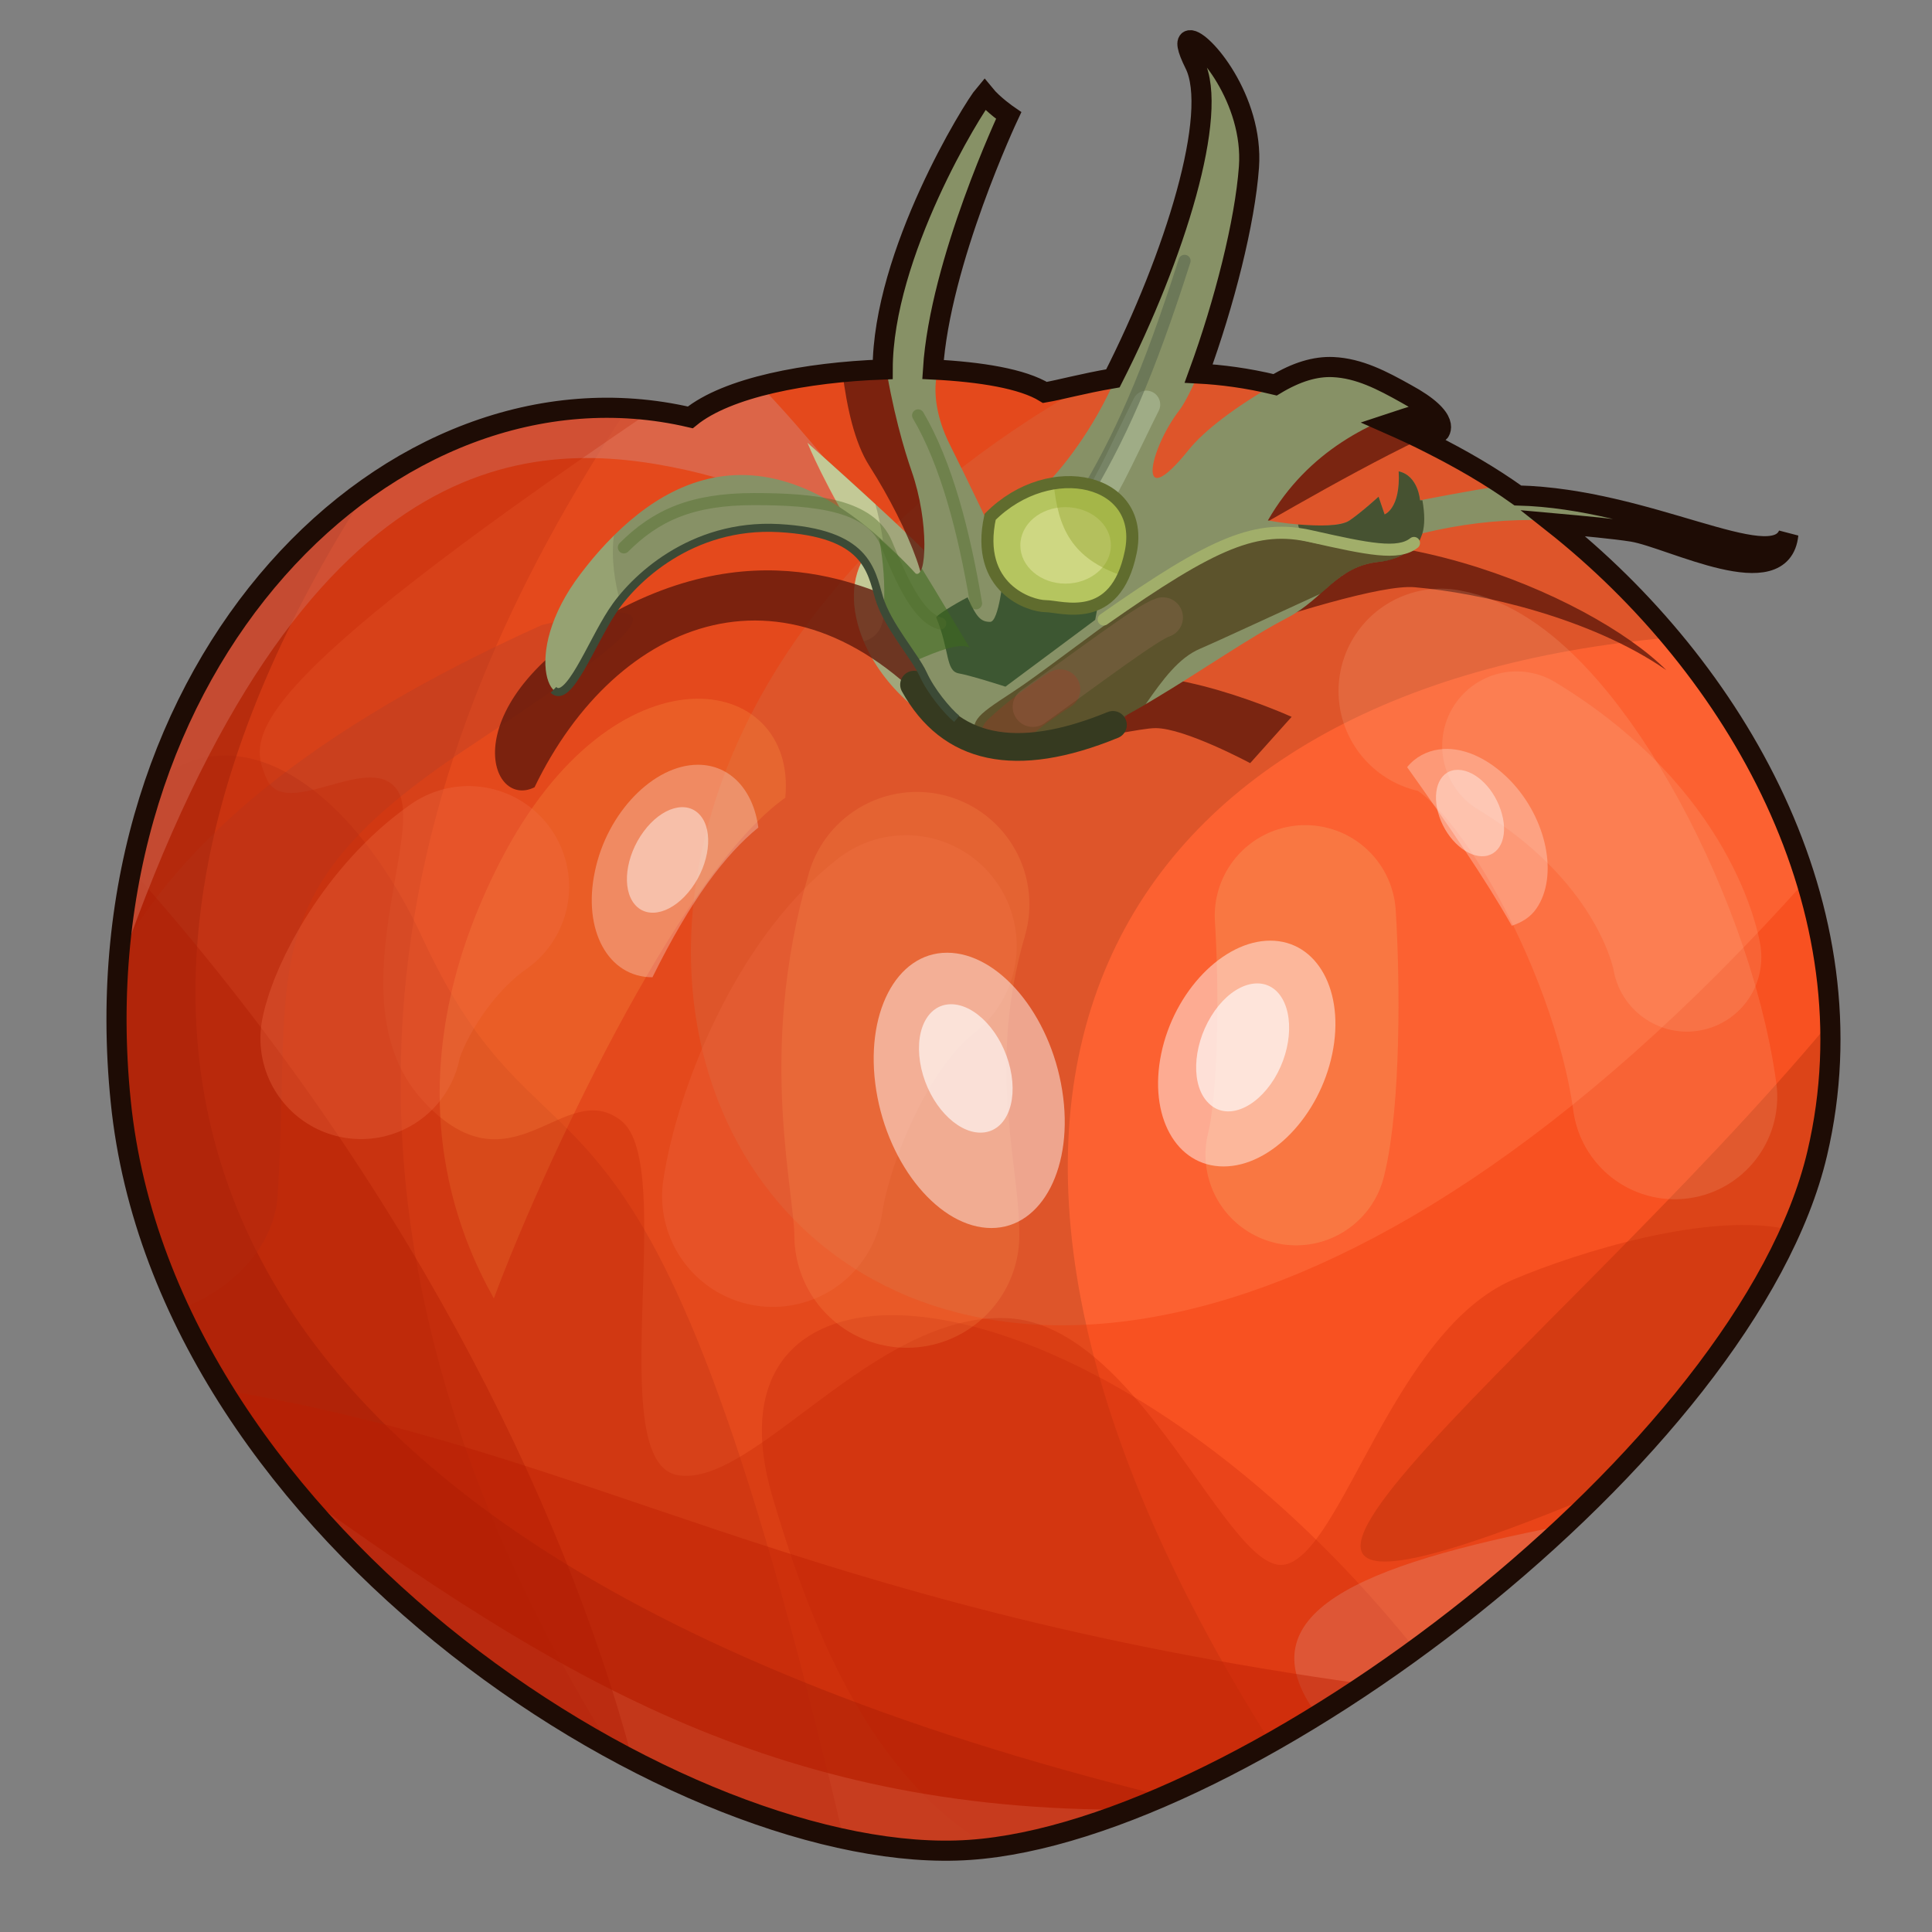 <?xml version="1.0" encoding="UTF-8" standalone="no"?>
<!DOCTYPE svg PUBLIC "-//W3C//DTD SVG 1.0//EN" "http://www.w3.org/TR/2001/REC-SVG-20010904/DTD/svg10.dtd">
<svg xmlns:svg="http://www.w3.org/2000/svg" xmlns="http://www.w3.org/2000/svg" xmlns:xlink="http://www.w3.org/1999/xlink" version="1.0" width="100%" height="100%" viewBox="0 0 48 48" id="tomato01">
<rect x="0" y="0" width="48" height="48" fill="#808080" stroke="none"/>
<defs id="defs2395"/>
<g id="content" style="opacity:1;display:inline">
<path d="M 29.56,1 C 29.46,1.01 29.48,1.19 29.68,1.59 C 30.29,2.81 29.2,6.35 27.65,9.4 C 26.89,9.53 26.32,9.69 25.96,9.75 C 25.41,9.41 24.37,9.24 23.18,9.18 C 23.35,6.5 25.06,2.87 25.06,2.87 C 25.06,2.87 24.68,2.61 24.46,2.34 C 24.17,2.68 21.93,6.31 21.93,9.18 C 20.04,9.25 18.07,9.62 17.15,10.37 C 9.75,8.64 1.89,16.51 3,27.37 C 4.1,38.23 17.16,46.44 24.09,45.96 C 31.01,45.49 43.42,36.05 45.15,28.65 C 46.58,22.56 43.12,16.58 38.59,13 C 39.37,13.07 40.12,13.14 40.56,13.21 C 41.52,13.37 44.27,14.83 44.43,13.28 C 44,14.28 40.95,12.39 37.71,12.31 C 37.01,11.81 36.29,11.4 35.56,11.03 C 35.19,10.84 34.84,10.68 34.5,10.53 C 34.83,10.42 35.09,10.34 35.09,10.34 L 35.75,10.75 C 35.75,10.75 36.11,10.42 34.93,9.78 C 34.34,9.45 33.77,9.15 33.12,9.12 C 32.68,9.1 32.21,9.24 31.68,9.56 C 30.98,9.39 30.34,9.31 29.78,9.28 C 30.42,7.53 30.93,5.52 31.03,4.15 C 31.15,2.46 29.86,0.96 29.56,1 z" id="p3262" style="fill:#fc6131;fill-opacity:1;fill-rule:evenodd;stroke:none"/>
<path d="M 29.56,1 C 29.46,1.01 29.48,1.19 29.68,1.59 C 30.29,2.81 29.2,6.35 27.65,9.4 C 26.89,9.53 26.32,9.69 25.96,9.75 C 25.41,9.41 24.37,9.24 23.18,9.18 C 23.35,6.5 25.06,2.87 25.06,2.87 C 25.06,2.87 24.68,2.61 24.46,2.34 C 24.17,2.68 21.93,6.31 21.93,9.18 C 20.04,9.25 18.07,9.62 17.15,10.37 C 9.75,8.64 1.89,16.51 3,27.37 C 4.1,38.23 17.16,46.44 24.09,45.96 C 26.22,45.82 28.86,44.8 31.56,43.28 C 21.33,27.05 27.73,17.03 41.5,15.84 C 40.61,14.78 39.64,13.82 38.59,13 C 39.37,13.07 40.12,13.14 40.56,13.21 C 41.52,13.37 44.27,14.83 44.43,13.28 C 44,14.28 40.95,12.39 37.71,12.31 C 37.01,11.81 36.29,11.4 35.56,11.03 C 35.19,10.84 34.84,10.68 34.5,10.53 C 34.83,10.42 35.09,10.34 35.09,10.34 L 35.75,10.75 C 35.75,10.75 36.11,10.42 34.93,9.78 C 34.34,9.45 33.77,9.15 33.12,9.12 C 32.68,9.1 32.21,9.24 31.68,9.56 C 30.98,9.39 30.34,9.31 29.78,9.28 C 30.42,7.53 30.93,5.52 31.03,4.15 C 31.15,2.46 29.86,0.96 29.56,1 z" id="p3311" style="fill:#742b15;fill-opacity:0.22;fill-rule:evenodd;stroke:none;display:inline"/>
<path d="M 9.18,12.09 C 5.14,14.91 2.3,20.55 3,27.37 C 4.1,38.23 17.16,46.44 24.09,45.96 C 25.51,45.87 27.16,45.37 28.9,44.62 C 1.66,37.89 1.58,23.82 9.18,12.09 z" id="p3287" style="fill:#2c0303;fill-opacity:0.37;fill-rule:evenodd;stroke:none;display:inline"/>
<path d="M 29.56,1 C 29.46,1.01 29.48,1.19 29.68,1.59 C 30.28,2.78 29.25,6.14 27.78,9.12 C 28.55,8.71 29.38,8.33 30.25,7.96 C 30.67,6.59 30.95,5.18 31.03,4.15 C 31.15,2.46 29.86,0.96 29.56,1 z M 24.46,2.34 C 24.17,2.68 21.93,6.31 21.93,9.18 C 20.04,9.25 18.07,9.62 17.15,10.37 C 9.75,8.64 1.89,16.51 3,27.37 C 4.1,38.23 17.16,46.44 24.09,45.96 C 31.01,45.49 43.42,36.05 45.15,28.65 C 45.69,26.34 45.53,24.03 44.87,21.87 C 21.59,47.91 6.05,21.34 27.06,9.53 C 26.65,9.61 26.2,9.71 25.96,9.75 C 25.41,9.41 24.37,9.24 23.18,9.18 C 23.35,6.5 25.06,2.87 25.06,2.87 C 25.06,2.87 24.68,2.61 24.46,2.34 z" id="p3317" style="fill:#ef3200;fill-opacity:0.33;fill-rule:evenodd;stroke:none;display:inline"/>
<path d="M 21.93,32.68 C 19.61,32.78 18.36,34.32 19.18,37.15 C 20.29,40.94 21.8,44.26 24.62,45.9 C 27.64,45.52 31.53,43.6 35.15,40.96 C 30.51,35.2 25.17,32.55 21.93,32.68 z" id="p3290" style="fill:#b71a00;fill-opacity:0.22;fill-rule:evenodd;stroke:none;display:inline"/>
<path d="M 45.46,25.4 C 38.55,33.69 26.55,42.57 39.68,37.12 C 42.42,34.38 44.51,31.38 45.15,28.65 C 45.41,27.56 45.5,26.47 45.46,25.4 z" id="p3293" style="fill:#b2330c;fill-opacity:0.41;fill-rule:evenodd;stroke:none;display:inline"/>
<path d="M 7.34,37 C 12.05,42.68 19.44,46.28 24.09,45.96 C 25.29,45.88 26.67,45.53 28.12,44.96 C 19.13,45.02 13.71,41.56 7.34,37 z" id="p3296" style="fill:#f8b49f;fill-opacity:0.41;fill-rule:evenodd;stroke:none;display:inline"/>
<path d="M 15.06,10.12 C 8.35,10.13 2,17.53 3,27.37 C 3.71,34.37 9.38,40.25 15.18,43.43 C 6.58,29.49 9.95,18.66 15.59,10.15 C 15.42,10.14 15.23,10.12 15.06,10.12 z" id="p3320" style="fill:#9d210c;fill-opacity:0.18;fill-rule:evenodd;stroke:none;display:inline"/>
<path d="M 15.21,15.21 C 14.85,15.23 14.27,15.33 13.46,15.53 C 7.58,18.18 4.58,20.92 3,23.62 C 2.89,24.82 2.86,26.07 3,27.37 C 3.18,29.18 3.7,30.9 4.46,32.53 C 5.7,32.08 6.82,31.02 6.9,29.68 C 7.25,23.98 6.21,22.19 11.56,18.62 C 14.51,16.65 16.79,15.15 15.21,15.21 z" id="p3384" style="fill:#b23d28;fill-opacity:0.33;fill-rule:evenodd;stroke:none;display:inline"/>
<path d="M 5.37,18.78 C 4.86,18.82 4.35,19.03 3.9,19.4 C 3.08,21.76 2.7,24.45 3,27.37 C 3.95,36.75 13.83,44.15 20.96,45.68 C 15.98,24.42 13.78,30.38 10.5,23.31 C 9.13,20.36 7.14,18.62 5.37,18.78 z" id="p3329" style="fill:#9d210c;fill-opacity:0.18;fill-rule:evenodd;stroke:none;display:inline"/>
<path d="M 38.84,37.9 C 33.76,38.88 30.88,40.09 32.71,42.59 C 34.85,41.27 36.96,39.66 38.84,37.9 z" id="p3332" style="fill:#e9d9d6;fill-opacity:0.26;fill-rule:evenodd;stroke:none;display:inline"/>
<path d="M 5.53,34.53 C 9.91,41.62 18.79,46.32 24.09,45.96 C 26.83,45.78 30.44,44.16 33.9,41.84 C 19.71,39.87 14.72,36.06 5.53,34.53 z" id="p3368" style="fill:#c02105;fill-opacity:0.47;fill-rule:evenodd;stroke:none;display:inline"/>
<path d="M 19.51,19.82 C 19.82,16.68 15.26,15.89 12.43,21.4 C 9.6,26.91 11.48,30.84 12.27,32.26 C 13.37,29.27 16.83,21.71 19.51,19.82 z" id="p3371" style="fill:#fa8d3e;fill-opacity:0.31;fill-rule:evenodd;stroke:none;display:inline"/>
<path d="M 3.25,21.59 C 2.88,23.38 2.79,25.32 3,27.37 C 3.73,34.58 9.73,40.61 15.71,43.71 C 13.99,37.25 9.96,29.12 3.25,21.59 z" id="p3379" style="fill:#a51700;fill-opacity:0.37;fill-rule:evenodd;stroke:none"/>
<path d="M 18.9,9.59 C 18.18,9.78 17.56,10.04 17.15,10.37 C 10.54,8.82 3.58,14.97 2.96,24.06 C 7.54,10.84 13.3,10.85 17.06,11.68 C 20.99,12.56 23.18,15.03 23.18,15.03 C 23.18,15.03 21.31,12.12 18.9,9.59 z" id="p3390" style="fill:#d67c6a;fill-opacity:0.57;fill-rule:evenodd;stroke:none;display:inline"/>
<path d="M 25.84,18.68 C 22.48,18.68 20.38,15.42 21.54,13.74 C 20.49,12.06 20.07,11.01 20.07,11.01 C 20.07,11.01 22.69,13.32 23.53,14.26 C 24.37,15.21 30.89,13.53 29.63,15.42 C 28.37,17.31 27.74,18.78 25.84,18.68 z" id="p3335" style="fill:#a0a77d;fill-opacity:0.98;fill-rule:evenodd;stroke:none;display:inline"/>
<path d="M 20.06,11 C 20.06,11 20.48,12.06 21.53,13.75 C 21.11,14.35 21.13,15.14 21.46,15.93 C 21.74,15.86 21.92,15.65 21.96,15.28 C 22.06,14.48 22.02,13.52 21.75,12.53 C 20.88,11.73 20.06,11 20.06,11 z" id="p3498" style="fill:#d8e0a8;fill-opacity:0.61;fill-rule:evenodd;stroke:none"/>
<path d="M 21.96,8.68 C 21.95,8.85 21.93,9.02 21.93,9.18 C 21.6,9.19 21.27,9.21 20.93,9.25 C 21.04,10.12 21.23,10.99 21.59,11.56 C 22.61,13.16 23.33,15.03 22.75,15.03 C 22.16,15.03 19.39,13 15.31,15.18 C 11.22,17.37 12.11,20.14 13.28,19.56 C 15.32,15.33 19.67,13.59 23.46,17.96 C 24.48,19.13 27.98,18.09 28.71,18.09 C 29.44,18.09 31.06,18.96 31.06,18.96 L 32.09,17.81 C 32.09,17.81 28.88,16.35 27.28,16.93 C 25.67,17.52 33.55,14.44 35.15,14.59 C 36.76,14.73 39.51,15.34 41.4,16.65 C 39.51,14.76 33.67,12.28 29.59,14.03 C 30.95,13.3 33.23,11.9 35.31,10.9 C 35.03,10.77 34.76,10.64 34.5,10.53 C 34.83,10.42 35.09,10.34 35.09,10.34 L 35.71,10.71 C 35.73,10.71 35.76,10.72 35.78,10.71 C 35.78,10.7 35.77,10.7 35.78,10.68 C 35.82,10.56 35.82,10.26 34.93,9.78 C 34.34,9.45 33.77,9.15 33.12,9.12 C 33.06,9.12 32.99,9.15 32.93,9.15 L 24.93,15.46 L 22.75,10.53 L 21.96,8.68 z" id="p3393" style="fill:#61190b;fill-opacity:0.79;fill-rule:evenodd;stroke:none;display:inline"/>
<path d="M 29.56,1 C 29.46,1.01 29.48,1.19 29.68,1.59 C 30.25,2.73 29.34,5.86 27.96,8.75 C 27.48,10.22 26.57,11.42 26.09,11.93 C 24.99,12.15 24.62,13.15 24.62,13.15 C 24.62,13.15 24.08,12.01 23.59,11.03 C 23.28,10.41 23.15,9.71 23.31,9.18 C 23.26,9.18 23.23,9.18 23.18,9.18 C 23.35,6.5 25.06,2.87 25.06,2.87 C 25.06,2.87 24.68,2.61 24.46,2.34 C 24.18,2.66 22.13,6 21.96,8.81 C 22.17,10.2 22.47,11.19 22.65,11.71 C 23.09,12.97 23.02,14.41 22.75,14.25 C 18.86,9.98 16.02,12.17 14.43,14.25 C 12.85,16.32 13.78,17.96 14.28,16.87 C 14.77,15.78 15.85,13.2 19.03,13.09 C 22.2,12.98 21.54,14.89 22.53,16.09 C 23.51,17.29 23.6,18.85 25.21,18.75 C 27.34,18.61 30.07,16.34 32,15.34 C 32.89,14.87 33.22,14.07 34.25,13.96 C 34.85,13.9 35.23,13.57 35.34,13.25 C 37.24,12.79 38.93,12.85 40.37,13.18 C 40.42,13.19 40.52,13.21 40.56,13.21 C 41.52,13.37 44.27,14.83 44.43,13.28 C 44,14.28 40.95,12.39 37.71,12.31 C 37.59,12.22 37.47,12.14 37.34,12.06 C 36.35,12.22 35.28,12.43 35.28,12.43 C 35.28,12.43 35.24,11.82 34.75,11.71 C 34.8,12.64 34.4,12.78 34.4,12.78 L 34.25,12.34 C 34.25,12.34 33.85,12.71 33.53,12.93 C 33.2,13.15 32.1,13.04 31.5,12.93 C 32.5,11.19 34.11,10.43 35.37,10.09 C 35.25,10 35.14,9.89 34.93,9.78 C 34.34,9.45 33.77,9.15 33.12,9.12 C 32.68,9.1 32.21,9.24 31.68,9.56 C 31.67,9.55 31.66,9.56 31.65,9.56 C 30.71,10.1 29.92,10.69 29.53,11.18 C 28.21,12.82 28.54,11.17 29.31,10.18 C 29.41,10.05 29.58,9.73 29.78,9.28 C 30.42,7.53 30.93,5.52 31.03,4.15 C 31.15,2.46 29.86,0.96 29.56,1 z" id="p3278" style="fill:#879166;fill-opacity:1;fill-rule:evenodd;stroke:none"/>
<path d="M 15.06,10.12 C 8.35,10.13 2,17.53 3,27.37 C 4.1,38.23 17.16,46.44 24.09,45.96 C 30.43,45.53 41.37,37.58 44.5,30.56 C 42.48,30.07 39.16,31.13 37.62,31.78 C 34.63,33.04 33.35,38.56 31.93,38.87 C 30.52,39.18 28.33,32.9 25.03,32.75 C 21.72,32.59 18.73,36.97 16.84,36.65 C 14.95,36.34 16.85,28.94 15.43,27.84 C 14.02,26.74 12.73,29.73 10.53,27.37 C 8.32,25.01 10.53,20.78 9.9,19.68 C 9.27,18.58 7.09,20.44 6.62,19.34 C 6.18,18.31 5.86,17.21 16.18,10.21 C 15.81,10.17 15.43,10.12 15.06,10.12 z" id="p3404" style="fill:#c12302;fill-opacity:0.27;fill-rule:evenodd;stroke:none;display:inline"/>
<path d="M 11.64,22.03 C 10.07,23.13 9.12,25.02 8.97,25.8" id="p3410" style="fill:none;fill-rule:evenodd;stroke:#ef6f47;stroke-width:5;stroke-linecap:round;stroke-linejoin:miter;stroke-miterlimit:4;stroke-dasharray:none;stroke-opacity:0.31"/>
<path d="M 22.51,23.5 C 20.65,24.95 19.46,28 19.2,29.72" id="p3412" style="fill:none;fill-rule:evenodd;stroke:#ef6f47;stroke-width:5.5;stroke-linecap:round;stroke-linejoin:miter;stroke-miterlimit:4;stroke-dasharray:none;stroke-opacity:0.26"/>
<path d="M 32.43,22.75 C 32.54,24.47 32.54,27.32 32.2,28.69" id="p3414" style="fill:none;fill-rule:evenodd;stroke:#f4a063;stroke-width:4.5;stroke-linecap:round;stroke-linejoin:miter;stroke-miterlimit:4;stroke-dasharray:none;stroke-opacity:0.36"/>
<path d="M 37.68,18.53 C 41.45,20.81 41.91,23.78 41.91,23.78" id="p3424" style="fill:none;fill-rule:evenodd;stroke:#f9c199;stroke-width:3.70;stroke-linecap:round;stroke-linejoin:miter;stroke-miterlimit:4;stroke-dasharray:none;stroke-opacity:0.17"/>
<path d="M 35.8,17.17 C 37.93,17.53 41.02,22.98 41.61,27.25" id="p3446" style="fill:none;fill-rule:evenodd;stroke:#f9c199;stroke-width:5.09;stroke-linecap:round;stroke-linejoin:miter;stroke-miterlimit:4;stroke-dasharray:none;stroke-opacity:0.17"/>
<path d="M 22.78,22.47 C 21.66,26.33 22.53,29.2 22.53,30.69" id="p3448" style="fill:none;fill-rule:evenodd;stroke:#ffa15d;stroke-width:5.59;stroke-linecap:round;stroke-linejoin:miter;stroke-miterlimit:4;stroke-dasharray:none;stroke-opacity:0.18"/>
<path d="M 31.28,13.25 C 29.96,13.46 26.35,16.42 25.18,17.18 C 24.14,17.86 24.15,17.87 24.21,18.53 C 24.47,18.69 24.79,18.77 25.21,18.75 C 26.21,18.68 27.35,18.15 28.46,17.5 C 28.89,16.88 29.29,16.34 29.81,16.12 C 30.12,15.99 31.52,15.34 32.81,14.75 C 33.22,14.38 33.6,14.03 34.25,13.96 C 34.52,13.94 34.72,13.86 34.9,13.75 C 33.81,13.81 32.29,13.39 31.5,13.25 C 31.43,13.23 31.36,13.23 31.28,13.25 z" id="p3450" style="fill:#3d2400;fill-opacity:0.57;fill-rule:evenodd;stroke:none;display:inline"/>
<path d="M 34.75,11.71 C 34.8,12.64 34.4,12.78 34.4,12.78 L 34.25,12.34 C 34.25,12.34 33.85,12.71 33.53,12.93 C 33.31,13.08 32.77,13.07 32.25,13.03 C 32.27,13.17 32.35,13.3 32.81,13.4 C 33.29,13.5 34.48,14.03 35.06,13.65 C 35.07,13.64 35.08,13.63 35.09,13.62 C 35.13,13.59 35.18,13.54 35.21,13.5 C 35.22,13.48 35.24,13.48 35.25,13.46 C 35.29,13.4 35.31,13.33 35.34,13.25 C 35.4,13.04 35.4,12.78 35.34,12.43 C 35.34,12.43 35.28,12.43 35.28,12.43 C 35.28,12.43 35.24,11.82 34.75,11.71 z" id="p3483" style="fill:#1f2c10;fill-opacity:0.61;fill-rule:evenodd;stroke:none"/>
<path d="M 27.42,15.39 C 30.17,13.46 31.23,13.01 32.6,13.33 C 33.98,13.64 34.74,13.8 35.13,13.49" id="p3453" style="fill:none;fill-rule:evenodd;stroke:#a1ae6a;stroke-width:0.30;stroke-linecap:round;stroke-linejoin:miter;stroke-miterlimit:4;stroke-dasharray:none;stroke-opacity:1;display:inline"/>
<path d="M 23.26,15.34 C 23.6,16.17 23.49,16.67 23.82,16.73 C 24.15,16.79 24.98,17.06 24.98,17.06 L 27.21,15.4 L 27.48,13.95 L 24.93,14.29 C 24.93,14.29 24.82,15.45 24.6,15.45 C 24.37,15.45 24.26,15.34 24.04,14.84 C 23.71,15.01 23.26,15.29 23.26,15.34 z" id="p3461" style="fill:#1f401d;fill-opacity:0.70;fill-rule:evenodd;stroke:none;display:inline"/>
<path d="M 28.48,10.05 C 28.02,10.97 27.52,12.08 27.21,12.5" id="p3491" style="fill:none;fill-rule:evenodd;stroke:#d7e9ce;stroke-width:0.69;stroke-linecap:round;stroke-linejoin:miter;stroke-miterlimit:4;stroke-dasharray:none;stroke-opacity:0.31;display:inline"/>
<path d="M 29.43,6.48 C 28.51,9.36 27.82,10.89 26.87,12.46" id="p3488" style="fill:none;fill-rule:evenodd;stroke:#56634c;stroke-width:0.30;stroke-linecap:round;stroke-linejoin:miter;stroke-miterlimit:4;stroke-dasharray:none;stroke-opacity:0.54;display:inline"/>
<path d="M 24.6,12.84 C 24.21,14.62 25.6,15.06 25.98,15.06 C 26.37,15.06 27.71,15.56 28.09,13.73 C 28.48,11.9 26.1,11.34 24.6,12.84 z" id="p3464" style="fill:#b5c55f;fill-opacity:1;fill-rule:evenodd;stroke:none;display:inline"/>
<path d="M 27.6,13.55 C 27.6,14.07 27.09,14.50 26.47,14.50 C 25.85,14.50 25.35,14.07 25.35,13.55 C 25.35,13.02 25.85,12.60 26.47,12.60 C 27.09,12.60 27.6,13.02 27.6,13.55 L 27.6,13.55 z" id="p3477" style="fill:#f1efb5;fill-opacity:0.41;fill-rule:evenodd;stroke:none;marker:none;visibility:visible;display:inline;overflow:visible;enable-background:accumulate"/>
<path d="M 26.46,12 C 26.37,12 26.28,12.01 26.18,12.03 C 26.29,13.11 26.62,13.88 27.9,14.31 C 27.98,14.15 28.04,13.97 28.09,13.75 C 28.33,12.6 27.5,11.95 26.46,12 z" id="p3472" style="fill:#8f9e28;fill-opacity:0.41;fill-rule:evenodd;stroke:none"/>
<path d="M 25.66,17.56 C 27.13,16.51 28.51,15.46 28.89,15.34" id="p3479" style="fill:none;fill-rule:evenodd;stroke:#f39c9c;stroke-width:1px;stroke-linecap:round;stroke-linejoin:miter;stroke-opacity:0.12"/>
<path d="M 24.88,18.25 C 25.54,17.62 26.34,17.13 26.34,17.13" id="p3481" style="fill:none;fill-rule:evenodd;stroke:#e01b1b;stroke-width:1px;stroke-linecap:round;stroke-linejoin:miter;stroke-opacity:0.17"/>
<path d="M 21.84,13.37 C 21.95,13.96 21.99,14.53 21.96,15.06 C 22.09,15.42 22.27,15.78 22.53,16.09 C 22.61,16.19 22.7,16.29 22.78,16.4 C 23.28,16.19 23.81,15.96 24.09,16.09 C 23.79,15.6 23.34,14.83 22.9,14.12 C 22.86,14.23 22.81,14.28 22.75,14.25 C 22.44,13.91 22.13,13.63 21.84,13.37 z" id="p3503" style="fill:#3c6a1c;fill-opacity:0.55;fill-rule:evenodd;stroke:none;display:inline"/>
<path d="M 15.25,13.31 C 14.95,13.6 14.67,13.93 14.43,14.25 C 12.85,16.32 13.78,17.96 14.28,16.87 C 14.49,16.39 14.84,15.65 15.4,14.93 C 15.28,14.47 15.18,13.91 15.25,13.31 z" id="p3506" style="fill:#d9f2aa;fill-opacity:0.18;fill-rule:evenodd;stroke:none;display:inline"/>
<path d="M 15.5,13.6 C 16.3,12.8 17.19,12.4 18.73,12.4 C 20.28,12.4 21.62,12.55 22.02,13.5 C 22.41,14.44 22.81,15.34 23.36,15.49" id="p3509" style="fill:none;fill-rule:evenodd;stroke:#506f2b;stroke-width:0.30;stroke-linecap:round;stroke-linejoin:miter;stroke-miterlimit:4;stroke-dasharray:none;stroke-opacity:0.43;display:inline"/>
<path d="M 22.81,10.32 C 23.51,11.51 23.95,13.2 24.25,14.99" id="p3512" style="fill:none;fill-rule:evenodd;stroke:#506f2b;stroke-width:0.30;stroke-linecap:round;stroke-linejoin:miter;stroke-miterlimit:4;stroke-dasharray:none;stroke-opacity:0.43;display:inline"/>
<path d="M 26.39,27.09 C 26.69,28.97 25.90,30.51 24.63,30.51 C 23.35,30.51 22.07,28.97 21.77,27.09 C 21.47,25.20 22.26,23.67 23.53,23.67 C 24.81,23.67 26.09,25.20 26.39,27.09 L 26.39,27.09 z" id="p3344" style="fill:#ffffff;fill-opacity:0.47;fill-rule:evenodd;stroke:none;marker:none;visibility:visible;display:inline;overflow:visible;enable-background:accumulate"/>
<path d="M 33.10,26.18 C 32.78,27.73 31.57,28.98 30.40,28.98 C 29.22,28.98 28.53,27.73 28.85,26.18 C 29.17,24.63 30.39,23.37 31.56,23.37 C 32.73,23.37 33.42,24.63 33.10,26.18 L 33.10,26.18 z" id="p3346" style="fill:#ffffff;fill-opacity:0.47;fill-rule:evenodd;stroke:none;marker:none;visibility:visible;display:inline;overflow:visible;enable-background:accumulate"/>
<path d="M 17.34,19 C 16.24,19 15.08,20.19 14.78,21.65 C 14.47,23.11 15.11,24.28 16.21,24.28 C 17.17,22.34 18.02,21.23 18.84,20.56 C 18.72,19.64 18.15,19 17.34,19 z" id="p3348" style="fill:#ffffff;fill-opacity:0.28;fill-rule:evenodd;stroke:none;marker:none;visibility:visible;display:inline;overflow:visible;enable-background:accumulate"/>
<path d="M 35.75,18.62 C 35.45,18.66 35.16,18.81 34.96,19.06 C 35.97,20.48 36.9,21.83 37.56,23 C 37.8,22.92 38.03,22.79 38.18,22.56 C 38.72,21.76 38.43,20.34 37.53,19.4 C 36.96,18.81 36.3,18.54 35.75,18.62 z" id="p3350" style="fill:#ffffff;fill-opacity:0.28;fill-rule:evenodd;stroke:none;marker:none;visibility:visible;display:inline;overflow:visible;enable-background:accumulate"/>
<path d="M 25.10,26.55 C 25.30,27.43 24.97,28.14 24.36,28.14 C 23.75,28.14 23.09,27.43 22.89,26.55 C 22.69,25.66 23.02,24.95 23.63,24.95 C 24.24,24.95 24.90,25.66 25.10,26.55 L 25.10,26.55 z" id="p3358" style="fill:#ffffff;fill-opacity:0.63;fill-rule:evenodd;stroke:none;marker:none;visibility:visible;display:inline;overflow:visible;enable-background:accumulate"/>
<path d="M 31.66,26.80 C 31.19,27.56 30.46,27.84 30.03,27.41 C 29.59,26.99 29.62,26.02 30.09,25.25 C 30.56,24.48 31.29,24.21 31.72,24.63 C 32.15,25.06 32.13,26.03 31.66,26.80 L 31.66,26.80 z" id="p3360" style="fill:#ffffff;fill-opacity:0.63;fill-rule:evenodd;stroke:none;marker:none;visibility:visible;display:inline;overflow:visible;enable-background:accumulate"/>
<path d="M 37.28,20.11 C 37.49,20.71 37.31,21.22 36.89,21.27 C 36.47,21.32 35.96,20.88 35.76,20.29 C 35.56,19.70 35.73,19.18 36.15,19.13 C 36.58,19.08 37.08,19.52 37.28,20.11 L 37.28,20.11 z" id="p3362" style="fill:#ffffff;fill-opacity:0.4;fill-rule:evenodd;stroke:none;marker:none;visibility:visible;display:inline;overflow:visible;enable-background:accumulate"/>
<path d="M 17.18,22.07 C 16.73,22.68 16.10,22.86 15.77,22.47 C 15.44,22.08 15.54,21.27 15.99,20.66 C 16.44,20.05 17.07,19.87 17.40,20.26 C 17.73,20.65 17.63,21.46 17.18,22.07 L 17.18,22.07 z" id="p3366" style="fill:#ffffff;fill-opacity:0.45;fill-rule:evenodd;stroke:none;marker:none;visibility:visible;display:inline;overflow:visible;enable-background:accumulate"/>
<path d="M 22.71,17.01 C 23.6,18.62 25.21,19.01 27.65,18.01" id="p3459" style="fill:none;fill-rule:evenodd;stroke:#363a20;stroke-width:0.69;stroke-linecap:round;stroke-linejoin:miter;stroke-miterlimit:4;stroke-dasharray:none;stroke-opacity:1"/>
<path d="M 24.6,12.84 C 24.21,14.62 25.6,15.06 25.98,15.06 C 26.37,15.06 27.71,15.56 28.09,13.73 C 28.48,11.9 26.1,11.34 24.6,12.84 z" id="p3469" style="fill:none;fill-opacity:1;fill-rule:evenodd;stroke:#606c2e;stroke-width:0.30;stroke-linecap:butt;stroke-linejoin:miter;stroke-miterlimit:4;stroke-dasharray:none;stroke-opacity:1;display:inline"/>
<path d="M 13.75,17.14 C 14.12,17.5 14.68,16.01 15.2,15.21 C 15.72,14.4 17.17,13 19.35,13.12 C 21.52,13.24 21.64,14.16 21.84,14.85 C 22.04,15.53 22.72,16.29 22.93,16.74 C 23.13,17.18 23.53,17.66 23.77,17.86" id="p3521" style="fill:none;fill-rule:evenodd;stroke:#3c4a36;stroke-width:0.2;stroke-linecap:butt;stroke-linejoin:miter;stroke-miterlimit:4;stroke-dasharray:none;stroke-opacity:1;display:inline"/>
<path d="M 29.56,1 C 29.46,1.01 29.48,1.19 29.68,1.59 C 30.29,2.81 29.2,6.35 27.65,9.4 C 26.89,9.53 26.32,9.69 25.96,9.75 C 25.41,9.41 24.37,9.24 23.18,9.18 C 23.35,6.5 25.06,2.87 25.06,2.87 C 25.06,2.87 24.68,2.61 24.46,2.34 C 24.17,2.68 21.93,6.31 21.93,9.18 C 20.04,9.25 18.07,9.62 17.15,10.37 C 9.75,8.64 1.89,16.51 3,27.37 C 4.1,38.23 17.16,46.44 24.09,45.96 C 31.01,45.49 43.42,36.05 45.15,28.65 C 46.58,22.56 43.12,16.58 38.59,13 C 39.37,13.07 40.12,13.14 40.56,13.21 C 41.52,13.37 44.27,14.83 44.43,13.28 C 44,14.28 40.95,12.39 37.71,12.31 C 37.01,11.81 36.29,11.4 35.56,11.03 C 35.19,10.84 34.84,10.68 34.5,10.53 C 34.83,10.42 35.09,10.34 35.09,10.34 L 35.75,10.75 C 35.75,10.75 36.11,10.42 34.93,9.78 C 34.34,9.45 33.77,9.15 33.12,9.12 C 32.68,9.1 32.21,9.24 31.68,9.56 C 30.98,9.39 30.34,9.31 29.78,9.28 C 30.42,7.53 30.93,5.52 31.03,4.15 C 31.15,2.46 29.86,0.96 29.56,1 z" id="stroke01" style="fill:none;fill-opacity:1;fill-rule:evenodd;stroke:#1e0c05;stroke-width:0.5;stroke-linecap:butt;stroke-linejoin:miter;stroke-miterlimit:4;stroke-dasharray:none;stroke-opacity:1"/>
</g>
</svg>
